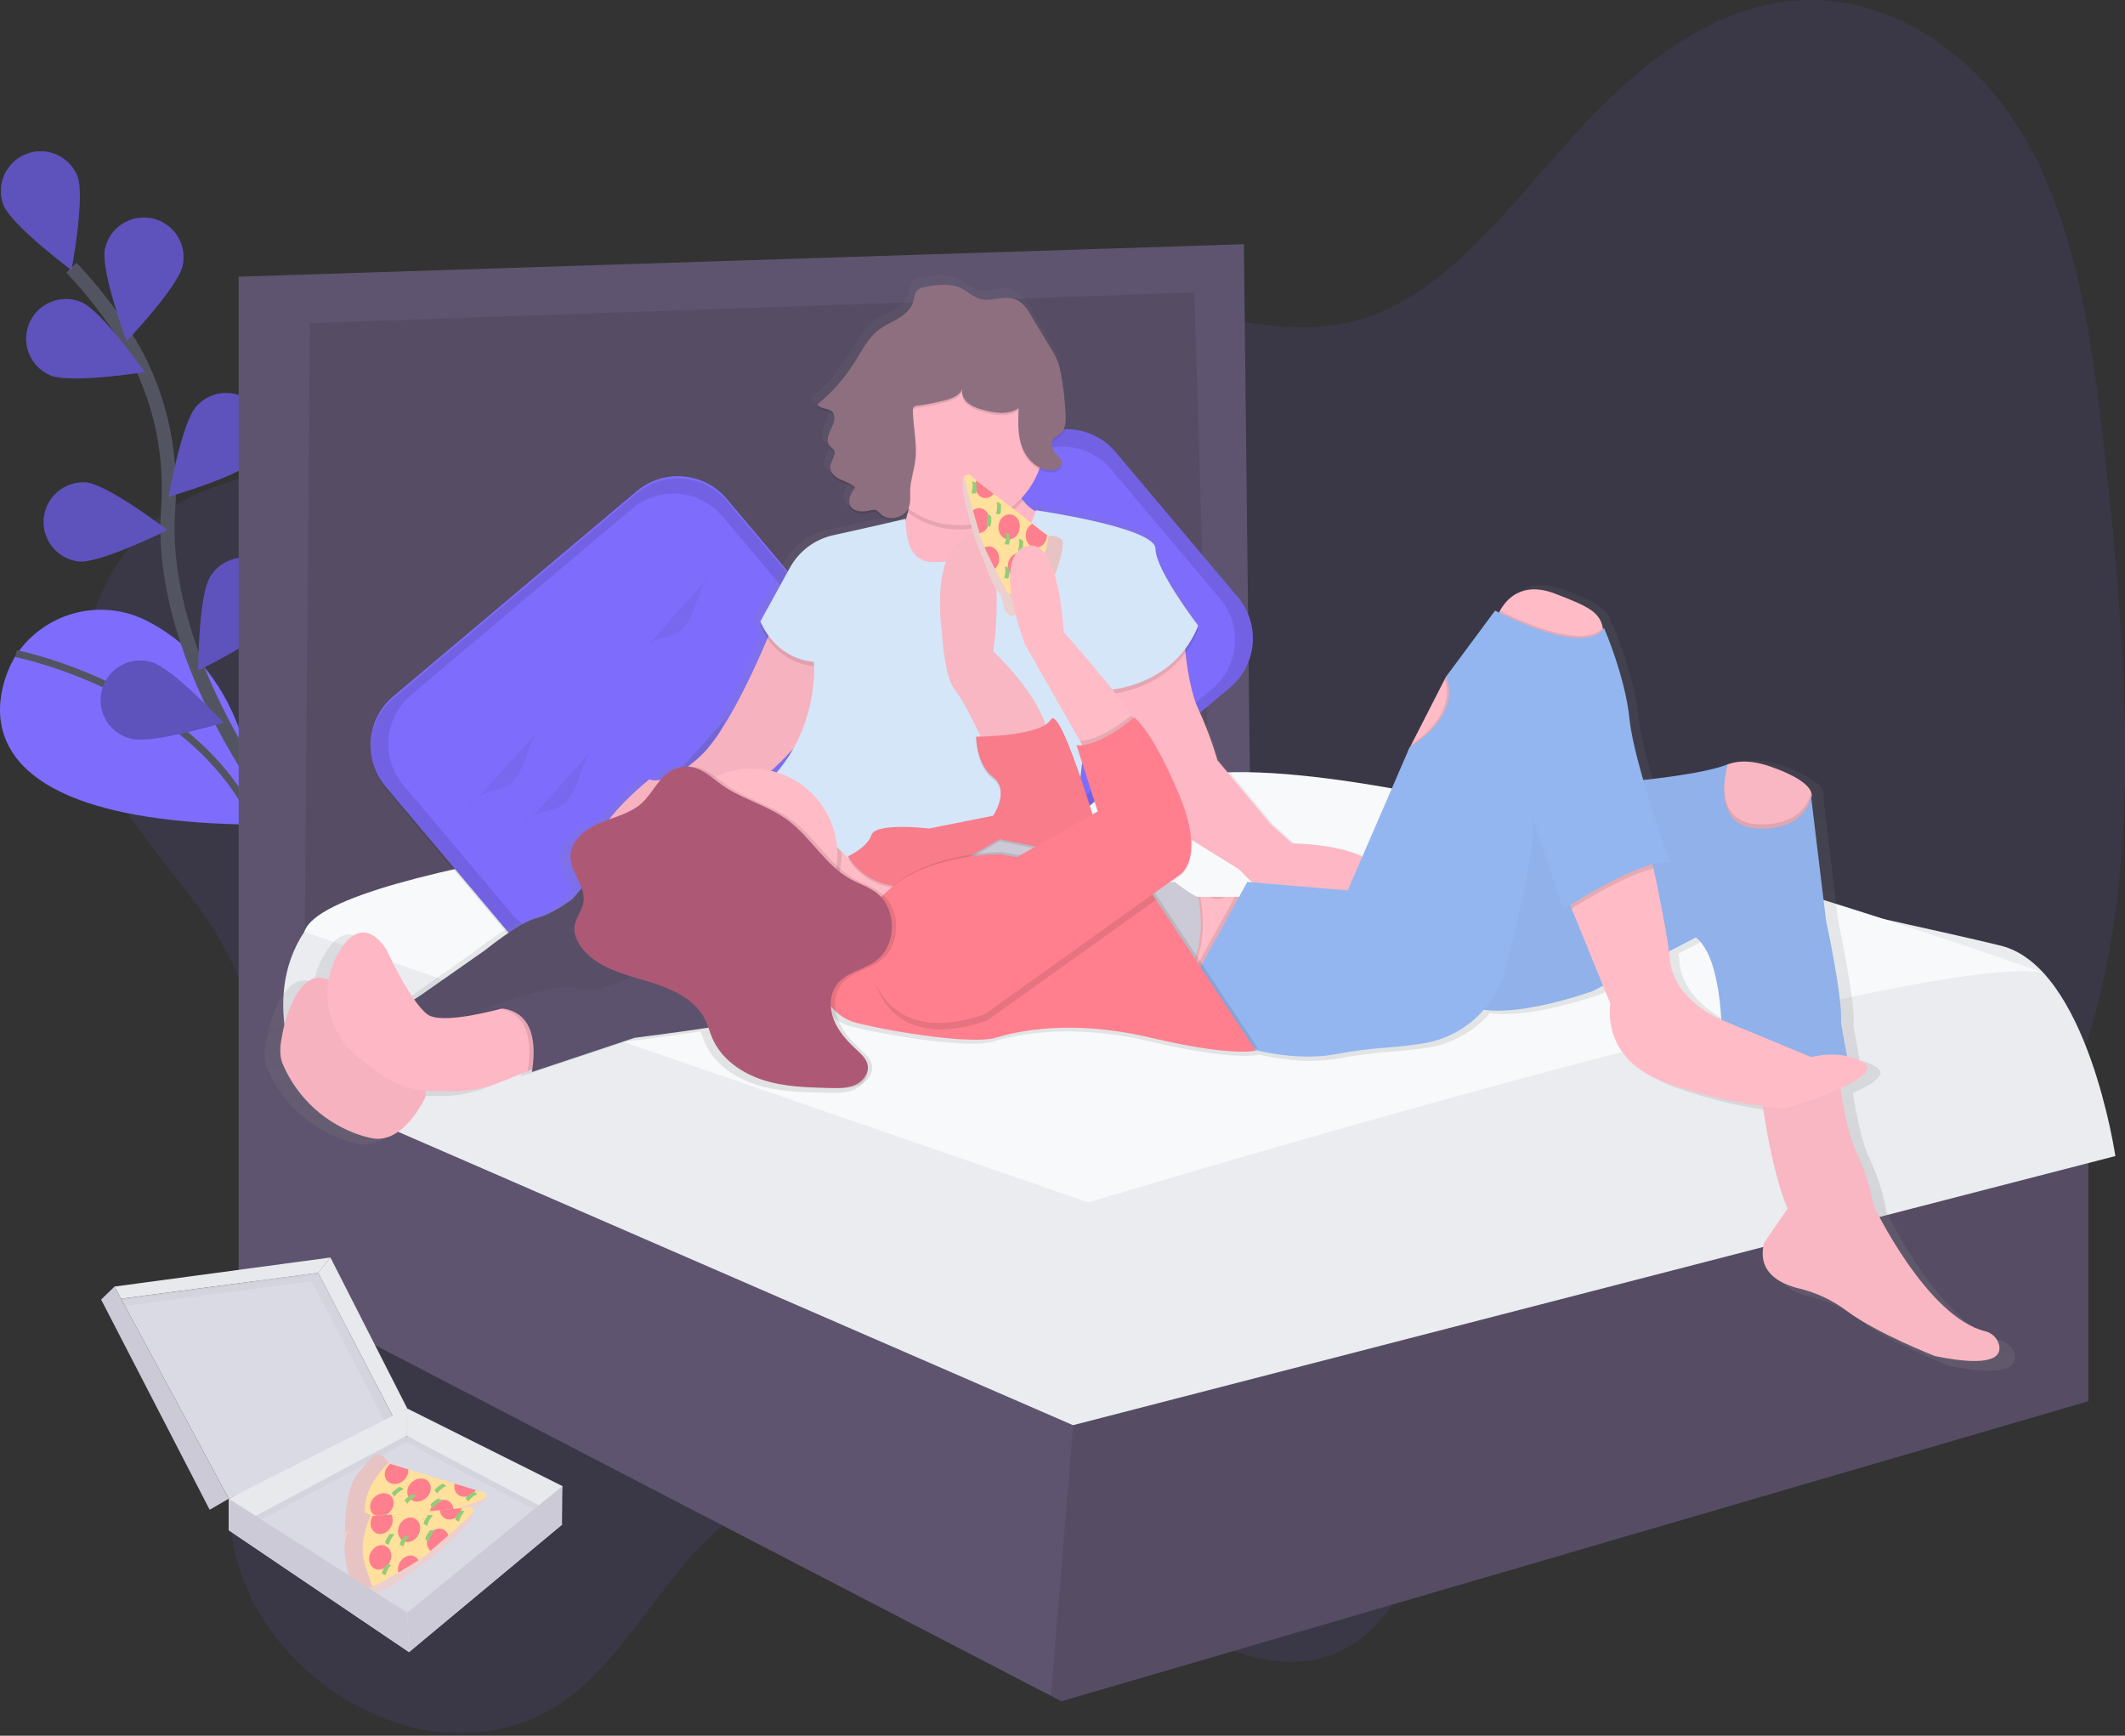 <svg width="300" height="245" viewBox="0 0 300 245" fill="none" xmlns="http://www.w3.org/2000/svg">
<rect x="0" y="0" width="300" height="245" fill="#333333" stroke="none"/>
<g clip-path="url(#clip0_10161_5303)">
<path opacity="0.1" d="M30.919 132.454C41.977 151.357 39.894 176.734 35.025 196.668C33.394 203.339 31.519 210.382 32.915 217.921C34.612 227.143 40.807 234.502 47.084 238.759C58.519 246.531 71.581 246.618 81.09 238.988C89.308 232.392 94.719 220.689 103.097 214.464C117.14 204.021 136.367 210.985 153.084 221.406C164.911 228.78 177.922 238.078 188.851 233.233C196.541 229.824 201.337 219.818 203.58 208.862C204.663 203.571 205.317 197.783 207.801 193.789C209.275 191.413 211.304 189.848 213.402 188.579C232.576 176.97 258.508 187.636 277.013 174.41C289.503 165.484 296.608 146.624 298.951 126.335C301.293 106.046 299.385 84.237 296.988 62.751C295.285 47.482 292.979 31.121 285.309 18.559C277.197 5.267 264.402 -0.877 253.278 0.093C242.154 1.064 232.482 8.212 224.162 16.997C213.752 27.98 204.364 42.094 190.898 45.405C181.727 47.66 171.709 44.579 161.956 42.743C145.677 39.671 129.617 40.081 113.673 40.729C98.409 41.35 83.052 42.212 68.826 47.491C58.76 51.226 51.039 59.302 41.639 64.454C35.516 67.813 28.61 68.099 22.903 72.633C15.872 78.22 9.789 88.687 12.598 102.16C15.273 114.963 25.04 122.421 30.919 132.454Z" fill="#7E6DFC"/>
<path d="M2.147 92.651C2.147 92.651 -12.794 115.991 36.192 116.398C36.192 116.398 36.912 96.084 20.898 87.716C17.784 86.081 14.179 85.645 10.765 86.491C7.352 87.337 4.367 89.405 2.376 92.304L2.147 92.651Z" fill="#7E6DFC"/>
<path d="M2.258 92.259C2.258 92.259 27.349 97.203 36.191 116.398" stroke="#535461" stroke-miterlimit="10"/>
<path d="M38.38 113.257C38.38 113.257 22.27 92.437 23.741 71.913C24.344 63.3 22.321 54.696 17.648 47.43C15.425 43.99 12.891 40.761 10.078 37.783" stroke="#535461" stroke-width="2" stroke-miterlimit="10"/>
<path d="M39.158 87.384C37.509 90.004 27.985 94.62 27.985 94.62C27.985 94.62 28.024 84.041 29.674 81.421C30.058 80.782 30.566 80.226 31.167 79.786C31.769 79.345 32.453 79.03 33.178 78.857C33.903 78.684 34.656 78.657 35.391 78.779C36.127 78.901 36.831 79.168 37.462 79.565C38.093 79.963 38.639 80.482 39.066 81.092C39.495 81.703 39.796 82.393 39.954 83.121C40.112 83.85 40.123 84.603 39.986 85.336C39.849 86.069 39.568 86.767 39.158 87.39V87.384Z" fill="#7E6DFC"/>
<path d="M18.438 104.264C21.426 105.075 31.552 102.012 31.552 102.012C31.552 102.012 24.356 94.255 21.369 93.447C20.653 93.239 19.904 93.175 19.164 93.26C18.424 93.345 17.708 93.576 17.058 93.941C16.409 94.305 15.838 94.795 15.38 95.383C14.922 95.971 14.586 96.644 14.391 97.363C14.197 98.082 14.147 98.832 14.246 99.571C14.344 100.309 14.589 101.02 14.966 101.663C15.343 102.305 15.844 102.867 16.44 103.313C17.037 103.76 17.716 104.083 18.438 104.264Z" fill="#7E6DFC"/>
<path opacity="0.25" d="M39.158 87.384C37.509 90.004 27.985 94.62 27.985 94.62C27.985 94.62 28.024 84.041 29.674 81.421C30.058 80.782 30.566 80.226 31.167 79.786C31.769 79.345 32.453 79.03 33.178 78.857C33.903 78.684 34.656 78.657 35.391 78.779C36.127 78.901 36.831 79.168 37.462 79.565C38.093 79.963 38.639 80.482 39.066 81.092C39.495 81.703 39.796 82.393 39.954 83.121C40.112 83.85 40.123 84.603 39.986 85.336C39.849 86.069 39.568 86.767 39.158 87.39V87.384Z" fill="black"/>
<path opacity="0.25" d="M18.438 104.264C21.426 105.075 31.552 102.012 31.552 102.012C31.552 102.012 24.356 94.255 21.369 93.447C20.653 93.239 19.904 93.175 19.164 93.26C18.424 93.345 17.708 93.576 17.058 93.941C16.409 94.305 15.838 94.795 15.38 95.383C14.922 95.971 14.586 96.644 14.391 97.363C14.197 98.082 14.147 98.832 14.246 99.571C14.344 100.309 14.589 101.02 14.966 101.663C15.343 102.305 15.844 102.867 16.44 103.313C17.037 103.76 17.716 104.083 18.438 104.264Z" fill="black"/>
<path d="M11.085 79.251C14.166 79.552 23.629 74.816 23.629 74.816C23.629 74.816 15.242 68.389 12.146 68.096C10.689 67.996 9.25 68.469 8.136 69.415C7.022 70.36 6.322 71.702 6.183 73.157C6.045 74.611 6.48 76.061 7.395 77.2C8.311 78.338 9.635 79.074 11.085 79.251Z" fill="#7E6DFC"/>
<path opacity="0.25" d="M11.085 79.251C14.166 79.552 23.629 74.816 23.629 74.816C23.629 74.816 15.242 68.389 12.146 68.096C10.689 67.996 9.25 68.469 8.136 69.415C7.022 70.36 6.322 71.702 6.183 73.157C6.045 74.611 6.48 76.061 7.395 77.2C8.311 78.338 9.635 79.074 11.085 79.251Z" fill="black"/>
<path d="M36.044 64.876C33.976 67.18 23.813 70.113 23.813 70.113C23.813 70.113 25.64 59.691 27.705 57.388C28.194 56.829 28.788 56.373 29.454 56.045C30.121 55.718 30.846 55.527 31.587 55.482C32.328 55.437 33.07 55.54 33.771 55.784C34.472 56.029 35.117 56.41 35.669 56.906C36.222 57.402 36.67 58.003 36.988 58.674C37.306 59.344 37.488 60.072 37.523 60.813C37.558 61.555 37.445 62.296 37.191 62.993C36.937 63.691 36.547 64.331 36.044 64.876Z" fill="#7E6DFC"/>
<path opacity="0.25" d="M36.044 64.876C33.976 67.18 23.813 70.113 23.813 70.113C23.813 70.113 25.64 59.691 27.705 57.388C28.194 56.829 28.788 56.373 29.454 56.045C30.121 55.718 30.846 55.527 31.587 55.482C32.328 55.437 33.07 55.54 33.771 55.784C34.472 56.029 35.117 56.41 35.669 56.906C36.222 57.402 36.67 58.003 36.988 58.674C37.306 59.344 37.488 60.072 37.523 60.813C37.558 61.555 37.445 62.296 37.191 62.993C36.937 63.691 36.547 64.331 36.044 64.876Z" fill="black"/>
<path d="M25.794 37.442C25.173 40.475 17.878 48.138 17.878 48.138C17.878 48.138 14.194 38.22 14.815 35.175C14.963 34.454 15.253 33.77 15.666 33.161C16.08 32.551 16.609 32.03 17.224 31.625C17.839 31.221 18.528 30.941 19.251 30.803C19.974 30.665 20.717 30.67 21.438 30.819C22.159 30.968 22.843 31.257 23.453 31.671C24.062 32.084 24.583 32.613 24.988 33.228C25.392 33.843 25.672 34.532 25.81 35.255C25.948 35.978 25.943 36.721 25.794 37.442Z" fill="#7E6DFC"/>
<path d="M7.127 52.983C9.979 54.189 20.425 52.507 20.425 52.507C20.425 52.507 14.338 43.849 11.477 42.646C10.798 42.36 10.07 42.211 9.334 42.207C8.597 42.203 7.867 42.344 7.185 42.622C6.503 42.9 5.883 43.309 5.359 43.827C4.836 44.345 4.419 44.961 4.133 45.64C3.556 47.011 3.548 48.554 4.109 49.932C4.671 51.309 5.756 52.407 7.127 52.983Z" fill="#7E6DFC"/>
<path opacity="0.25" d="M25.794 37.442C25.173 40.475 17.878 48.138 17.878 48.138C17.878 48.138 14.194 38.22 14.815 35.175C14.963 34.454 15.253 33.77 15.666 33.161C16.08 32.551 16.609 32.03 17.224 31.625C17.839 31.221 18.528 30.941 19.251 30.803C19.974 30.665 20.717 30.67 21.438 30.819C22.159 30.968 22.843 31.257 23.453 31.671C24.062 32.084 24.583 32.613 24.988 33.228C25.392 33.843 25.672 34.532 25.81 35.255C25.948 35.978 25.943 36.721 25.794 37.442Z" fill="black"/>
<path opacity="0.25" d="M7.127 52.983C9.979 54.189 20.425 52.507 20.425 52.507C20.425 52.507 14.338 43.849 11.477 42.646C10.798 42.36 10.07 42.211 9.334 42.207C8.597 42.203 7.867 42.344 7.185 42.622C6.503 42.9 5.883 43.309 5.359 43.827C4.836 44.345 4.419 44.961 4.133 45.64C3.556 47.011 3.548 48.554 4.109 49.932C4.671 51.309 5.756 52.407 7.127 52.983Z" fill="black"/>
<path d="M37.081 42.221V145.273L174.19 118.638L171.57 39.602L37.081 42.221Z" fill="#5F546F"/>
<path opacity="0.1" d="M37.081 42.221V145.273L174.19 118.638L171.57 39.602L37.081 42.221Z" fill="black"/>
<path d="M294.818 163.723V197.784L149.849 240.137L148.369 239.372L33.695 179.879V39.056L175.61 34.471L176.484 112.633L170.807 114.382L168.625 41.275L43.74 45.607L42.866 151.496L151.595 199.092L151.676 199.074L294.818 163.723Z" fill="#5F546F"/>
<path d="M79.368 215.185L57.735 233.206L32.27 215.995L57.304 202.616L78.398 212.595L79.368 215.185Z" fill="#DADAE5"/>
<path opacity="0.1" d="M294.818 163.723V197.783L149.849 240.137L148.369 239.371L151.676 199.073L294.818 163.723Z" fill="black"/>
<path d="M120.046 114.27C120.046 114.27 49.857 121.273 43.032 131.418C36.207 141.562 42.978 154.007 42.978 154.007L151.486 201.166L298.64 163.181C298.64 163.181 294.721 136.546 282.484 133.489C270.248 130.432 172.882 109.468 172.882 109.468C172.882 109.468 133.582 107.065 120.046 114.27Z" fill="#EBECF0"/>
<path d="M42.977 131.517L153.669 169.725C153.669 169.725 271.737 133.919 288.463 137.302C288.463 137.302 205.859 107.743 172.881 109.027C146.59 110.052 119.063 114.369 119.063 114.369C119.063 114.369 46.031 121.695 42.977 131.517Z" fill="#F8F9FA"/>
<path d="M89.872 69.344L55.523 98.289C51.703 101.508 51.216 107.214 54.434 111.033L71.699 131.521C74.917 135.34 80.623 135.828 84.443 132.609L118.792 103.663C122.612 100.445 123.099 94.739 119.88 90.919L102.616 70.432C99.397 66.612 93.692 66.125 89.872 69.344Z" fill="#7E6DFC"/>
<path opacity="0.1" d="M89.87 69.644L55.52 98.589C51.701 101.808 51.214 107.513 54.432 111.333L71.697 131.821C74.915 135.64 80.621 136.127 84.441 132.909L118.79 103.963C122.61 100.744 123.097 95.039 119.878 91.219L102.614 70.732C99.395 66.912 93.69 66.425 89.87 69.644Z" fill="black"/>
<path d="M89.241 71.8L58.05 98.084C54.23 101.303 53.743 107.009 56.962 110.828L72.328 129.063C75.547 132.883 81.252 133.37 85.072 130.151L116.263 103.867C120.083 100.649 120.57 94.943 117.351 91.123L101.985 72.888C98.766 69.069 93.061 68.581 89.241 71.8Z" fill="#7E6DFC"/>
<path opacity="0.05" d="M65.495 114.827C66.357 113.657 67.303 112.415 68.645 111.897C69.432 111.595 70.309 111.541 71.087 111.212C72.721 110.519 73.601 108.758 74.198 107.085C74.795 105.412 75.302 103.603 76.61 102.403" fill="black"/>
<path opacity="0.05" d="M73.022 117.667C73.885 116.497 74.831 115.255 76.173 114.736C76.96 114.435 77.837 114.381 78.615 114.052C80.249 113.359 81.129 111.598 81.726 109.925C82.323 108.252 82.829 106.443 84.138 105.243" fill="black"/>
<path opacity="0.1" d="M92.356 112.72C93.218 111.551 94.164 110.309 95.506 109.79C96.293 109.489 97.17 109.434 97.948 109.106C99.582 108.412 100.462 106.652 101.059 104.979C101.656 103.306 102.162 101.497 103.471 100.297" fill="black"/>
<path opacity="0.05" d="M89.471 93.269C90.333 92.1 91.279 90.858 92.621 90.339C93.408 90.038 94.285 89.983 95.063 89.655C96.697 88.961 97.577 87.201 98.174 85.528C98.771 83.854 99.278 82.046 100.586 80.846" fill="black"/>
<path d="M144.742 62.711L110.393 91.656C106.573 94.875 106.086 100.581 109.305 104.4L126.569 124.888C129.788 128.708 135.493 129.195 139.313 125.976L173.662 97.031C177.482 93.812 177.969 88.106 174.75 84.287L157.486 63.799C154.267 59.979 148.562 59.492 144.742 62.711Z" fill="#7E6DFC"/>
<path opacity="0.1" d="M144.742 62.711L110.393 91.656C106.573 94.875 106.086 100.581 109.305 104.4L126.569 124.888C129.788 128.708 135.493 129.195 139.313 125.976L173.662 97.031C177.482 93.812 177.969 88.106 174.75 84.287L157.486 63.799C154.267 59.979 148.562 59.492 144.742 62.711Z" fill="black"/>
<path d="M144.111 65.166L112.92 91.45C109.1 94.669 108.613 100.375 111.832 104.194L127.198 122.43C130.417 126.249 136.123 126.736 139.942 123.518L171.133 97.234C174.953 94.015 175.44 88.309 172.222 84.49L156.855 66.254C153.636 62.435 147.931 61.948 144.111 65.166Z" fill="#7E6DFC"/>
<path opacity="0.05" d="M120.362 108.195C121.225 107.025 122.171 105.783 123.513 105.265C124.3 104.963 125.177 104.909 125.955 104.58C127.589 103.887 128.469 102.126 129.066 100.453C129.663 98.78 130.169 96.971 131.478 95.772" fill="black"/>
<path opacity="0.05" d="M127.89 111.035C128.752 109.865 129.699 108.623 131.041 108.105C131.827 107.803 132.705 107.749 133.482 107.42C135.116 106.727 135.997 104.966 136.594 103.293C137.191 101.62 137.697 99.811 139.005 98.611" fill="black"/>
<path opacity="0.1" d="M147.224 106.088C148.086 104.918 149.032 103.676 150.374 103.157C151.161 102.856 152.038 102.802 152.816 102.473C154.45 101.78 155.33 100.019 155.927 98.346C156.524 96.673 157.03 94.864 158.339 93.664" fill="black"/>
<path opacity="0.05" d="M144.338 86.636C145.201 85.467 146.147 84.225 147.489 83.706C148.276 83.405 149.153 83.35 149.931 83.022C151.565 82.329 152.445 80.568 153.042 78.895C153.639 77.222 154.145 75.413 155.454 74.213" fill="black"/>
<path d="M284.417 191.19C284.299 190.705 284.048 190.262 283.692 189.911C283.336 189.56 282.89 189.315 282.403 189.204C273.923 187.093 266.29 170.98 266.29 170.98C266.29 170.98 265.988 167.911 263.836 163.307C262.832 161.158 262.099 157.54 261.599 154.29C264.339 153.054 266.422 151.677 265.063 150.724C264.305 150.209 263.452 149.851 262.554 149.672L261.686 144.894C261.988 141.517 259.537 130.161 259.537 130.161L257.411 112.549C257.411 112.549 257.655 112.136 257.276 111.454V111.43L257.218 111.334L257.191 111.295L257.128 111.201L257.092 111.153L256.977 111.011L256.902 110.924L256.838 110.857L256.748 110.764L256.679 110.698L256.57 110.598L256.498 110.535L256.356 110.417L256.293 110.366C256.145 110.248 255.991 110.128 255.792 110.007L255.741 109.974L255.5 109.82L255.421 109.772L255.171 109.624L255.087 109.576L254.785 109.413L254.722 109.38C254.463 109.246 254.18 109.109 253.875 108.97L253.8 108.937L253.408 108.765L253.272 108.708L252.898 108.554L252.741 108.491L252.328 108.334L252.181 108.277L251.578 108.063C251.376 107.993 251.18 107.93 250.975 107.87L250.761 107.81L250.402 107.71L250.17 107.653L249.847 107.58L249.627 107.535L249.296 107.478L249.118 107.448C248.955 107.424 248.795 107.404 248.638 107.387H248.542L248.168 107.36H248.02H247.571H247.27H247.152L246.799 107.397H246.772C246.64 107.415 246.511 107.436 246.386 107.46H246.353L246.052 107.532L245.961 107.556L245.723 107.629L245.621 107.662L245.416 107.737L245.31 107.779H245.277L245.205 107.813C242.615 108.717 238.117 109.428 233.3 109.965C232.356 106.703 231.554 103.465 231.334 101.28C230.731 95.142 227.65 88.081 227.65 88.081C227.618 88.162 227.577 88.239 227.526 88.31C227.526 88.229 227.499 88.148 227.484 88.069C227.05 85.856 225.54 85.055 220.59 83.17C215.766 81.331 213.52 84.138 212.697 85.663C212.649 85.751 212.61 85.832 212.57 85.911L211.998 85.627L204.937 95.142L204.747 95.491L199.924 104.933L199.761 105.253L199.695 105.298L192.884 121.035C189.053 119.112 182.815 119.112 182.815 119.112L179.746 116.35L172.068 107.14C171.328 104.619 170.401 102.156 169.294 99.772C168.302 97.623 167.757 94.316 167.461 91.723C168.218 90.705 168.835 89.589 169.294 88.407L169.125 88.187C169.183 88.057 169.24 87.927 169.294 87.795C169.294 87.795 163.156 79.815 163.156 76.746C163.156 73.677 145.972 71.22 145.972 71.22C145.972 71.22 145.957 71.28 145.927 71.38C145.232 70.976 144.619 70.447 144.118 69.818C144.034 69.713 143.949 69.598 143.868 69.481C144.987 68.288 145.856 66.884 146.425 65.35C146.957 65.638 147.553 65.79 148.158 65.79C148.921 65.79 149.843 65.263 149.696 64.515C149.715 64.416 149.715 64.313 149.696 64.214C149.611 63.783 149.204 63.508 148.888 63.204C148.531 62.855 148.306 62.394 148.248 61.898C148.27 61.621 148.388 61.359 148.583 61.16C148.858 60.947 149.146 60.752 149.445 60.575C150.151 60.023 150.259 59.035 150.238 58.121C150.238 57.928 150.238 57.738 150.238 57.551C150.147 55.536 149.918 53.529 149.551 51.546C149.466 51.034 149.341 50.53 149.177 50.039C148.908 49.357 148.572 48.703 148.173 48.088L145.183 43.123C144.838 42.463 144.374 41.873 143.814 41.383C141.725 39.776 139.292 41.733 137.296 40.603C136.253 40.018 135.505 39.276 134.281 38.996C132.861 38.673 131.369 38.863 129.967 39.171C129.578 39.221 129.211 39.383 128.912 39.638C128.517 40.045 128.511 40.675 128.36 41.221C128.059 42.276 127.185 43.063 126.25 43.632C125.316 44.202 124.288 44.618 123.416 45.281C121.825 46.487 120.917 48.362 119.853 50.054C118.432 52.308 116.654 54.316 114.589 55.999C114.622 56.071 114.666 56.137 114.719 56.195L114.589 56.306C114.891 56.997 115.976 56.795 116.579 57.256C116.706 57.356 116.81 57.482 116.884 57.627C116.958 57.771 117 57.929 117.007 58.091C116.953 58.573 116.808 59.04 116.582 59.469C116.299 60.032 116.015 60.717 116.069 61.308C116.043 61.49 116.056 61.676 116.108 61.853C116.16 62.03 116.25 62.194 116.371 62.333C116.566 62.488 116.748 62.658 116.917 62.842C116.979 62.933 117.021 63.035 117.04 63.144C116.953 63.704 116.464 64.319 116.413 64.934C116.404 65.02 116.404 65.107 116.413 65.194C116.413 65.209 116.413 65.224 116.413 65.242C116.344 66.065 117.088 66.728 117.836 67.081C118.529 67.409 119.307 67.623 119.868 68.133C119.464 68.721 119.09 69.411 119.157 70.059C119.127 70.327 119.174 70.598 119.292 70.84C119.769 71.796 121.125 71.802 122.162 71.549C122.431 71.452 122.722 71.436 123 71.503C123.242 71.628 123.455 71.803 123.624 72.016C124.752 73.122 126.922 72.709 127.622 71.313L127.568 71.54C127.474 71.919 127.369 72.308 127.266 72.706C127.266 72.622 127.266 72.54 127.266 72.453C127.266 72.453 121.454 73.813 116.877 74.805C115.566 75.09 114.332 75.653 113.257 76.456C112.182 77.259 111.292 78.283 110.646 79.459L106.395 87.186C106.395 87.186 106.44 87.316 106.54 87.536L106.395 87.801C106.656 88.458 106.995 89.082 107.405 89.658C105.467 94.228 101.376 103.158 97.8 106.522C97.22 107.071 96.609 107.586 95.97 108.066C95.254 108.048 94.544 108.194 93.893 108.494C93.158 108.844 92.514 109.36 92.012 110.001C90.963 110.173 90.435 109.914 90.435 109.914C90.435 109.914 86.917 112.681 84.65 115.672C84.183 115.841 83.719 116.013 83.263 116.202C81.174 117.083 79.061 118.786 79.082 121.053C79.082 122.645 80.173 124.068 80.704 125.575L79.386 127.113C79.386 127.113 76.625 129.262 74.168 129.874C71.711 130.486 66.794 134.454 66.794 134.454L57.587 140.899L56.616 141.523C54.611 138.674 52.676 134.454 52.676 134.454C52.676 134.454 49.3 128.316 45.616 135.056L45.504 135.258C44.925 136.344 44.523 137.516 44.313 138.728C39.993 136.618 37.898 144.866 37.633 146.72C37.572 147.139 37.009 149.165 37.753 150.857C38.792 153.267 40.337 155.426 42.283 157.188C44.228 158.949 46.53 160.272 49.031 161.067C49.527 161.221 50.03 161.348 50.539 161.45C55.142 162.37 58.211 155.62 58.211 155.62L58.308 154.649C59.008 154.722 59.714 154.742 60.418 154.709C60.867 154.688 61.322 154.685 61.826 154.709C64.292 154.757 66.743 154.303 69.028 153.374L72.947 151.803L73.601 151.541C73.583 151.671 73.565 151.8 73.544 151.933L88.28 147.043C88.28 147.043 93.314 146.413 98.91 145.59C99.085 146.084 99.247 146.585 99.452 147.07C100.734 150.085 103.673 152.126 106.781 153.115C109.889 154.103 113.215 154.185 116.479 154.257C116.817 154.257 117.155 154.257 117.495 154.257C118.566 154.272 119.657 154.239 120.628 153.805C121.722 153.317 122.62 152.171 122.415 150.989C122.256 150.067 121.511 149.382 120.818 148.749C119.488 147.519 118.219 146.151 117.55 144.468C117.393 144.073 117.277 143.663 117.203 143.244C118.043 144.042 119.074 144.61 120.197 144.894C126.335 146.428 137.079 147.962 140.145 147.043C143.211 146.124 150.886 144.282 162.55 147.043C174.214 149.804 177.588 148.885 177.588 148.885L177.536 148.81C180.593 149.524 184.998 150.166 189.164 149.376C191.601 148.918 194.064 148.604 196.538 148.436C198.103 148.327 199.93 148.134 201.787 147.833C205.111 147.264 208.135 145.559 210.342 143.009C216.462 143.838 226.076 140.296 226.076 140.296L227.484 139.563L228.533 142.138C228.533 142.138 226.999 150.118 236.513 153.494C241.026 155.094 245.693 156.221 250.438 156.859C251.985 167.326 254.008 171.601 254.008 171.601L250.631 176.512C249.591 180.666 252.741 182.381 255.708 183.084C258.195 183.693 260.532 184.8 262.578 186.34C266.859 189.52 275.183 192.776 275.183 192.776C283.633 194.495 284.758 192.746 284.417 191.19ZM175.137 122.793L177.036 124.692L176.364 124.635L175.182 126.784H169.294C168.691 126.784 165.918 124.635 165.918 124.635L165.134 124.713L166.533 123.715C166.533 123.715 168.556 122.621 168.278 118.554L175.137 122.793ZM154.121 114.933C153.609 113.29 153.033 111.506 152.445 109.781C152.517 109.097 152.602 108.415 152.701 107.746L154.881 114.505L154.121 114.933ZM111.11 105.506C110.431 106.709 109.639 107.844 108.747 108.898C108.472 108.813 108.195 108.744 107.915 108.678C107.915 108.678 109.353 107.418 111.11 105.506ZM237.125 135.988C237.08 135.563 237.023 135.102 236.956 134.616L240.806 132.612C243.266 134.457 244.186 139.687 244.49 144.45C243.155 143.844 237.671 141.092 237.125 135.988Z" fill="url(#paint0_linear_10161_5303)"/>
<path d="M44.922 179.659L55.82 200.593L32.296 211.546L17.087 183.313L44.922 179.659Z" fill="#DADAE5"/>
<path opacity="0.03" d="M46.65 177.717L44.922 179.875L17.087 183.529L16.168 181.817L46.65 177.717Z" fill="black"/>
<path opacity="0.03" d="M57.494 199.028L46.65 177.717L44.922 179.875L55.546 200.282L57.494 199.028Z" fill="black"/>
<path d="M46.65 177.5L44.922 179.659L17.087 183.312L16.168 181.6L46.65 177.5Z" fill="#EFF0F4"/>
<path d="M57.494 198.811L46.65 177.5L44.922 179.659L55.546 200.068L57.494 198.811Z" fill="#EFF0F4"/>
<path opacity="0.03" d="M46.65 177.5L44.018 180.864L16.183 184.518L16.168 181.6L46.65 177.5Z" fill="black"/>
<path opacity="0.03" d="M57.493 198.811L46.649 177.5L44.018 180.864L54.641 201.274L57.493 198.811Z" fill="black"/>
<path opacity="0.03" d="M57.493 199.134V203.514L32.296 216.948V211.868L57.493 199.134Z" fill="black"/>
<path opacity="0.03" d="M79.395 210.086L57.494 199.134L57.304 203.541L78.913 214.895L79.395 210.086Z" fill="black"/>
<path d="M57.493 198.812V202.589L32.296 216.023V211.546L57.493 198.812Z" fill="#EFF0F4"/>
<path d="M79.395 209.764L57.494 198.812L57.304 202.616L78.913 213.966L79.395 209.764Z" fill="#EFF0F4"/>
<path opacity="0.03" d="M57.493 198.812V202.589L32.296 216.023V211.546L57.493 198.812Z" fill="black"/>
<path opacity="0.03" d="M79.395 209.764L57.494 198.812L57.304 202.616L78.913 213.966L79.395 209.764Z" fill="black"/>
<path d="M79.395 209.764L79.341 215.211L57.762 233.179L57.494 227.62L79.395 209.764Z" fill="#CCCAD6"/>
<path d="M68.419 210.626C68.419 210.626 68.956 211.349 68.383 211.811C68.108 212.031 66.025 212.796 63.927 213.538C62.896 213.903 61.862 214.258 61.036 214.542L59.321 215.124L58.772 215.22L55.456 215.802L52.35 216.351L50.991 216.287L50.934 210.978L54.199 206.028L55.13 206.592L55.293 206.689L57.626 207.403L64.21 209.423L67.174 210.327L67.52 210.433L68.419 210.626Z" fill="#FFE09C"/>
<path d="M48.706 216.281C48.706 216.281 48.561 210.505 50.385 208.187C50.385 208.187 51.865 206.134 52.869 205.474C52.869 205.474 53.686 204.678 54.901 206.502C54.901 206.502 51.757 209.173 51.528 212.6L51.298 216.028L48.706 216.281Z" fill="#E7C4C3"/>
<path d="M54.913 213.531C55.648 212.88 55.798 211.847 55.246 211.224C54.695 210.6 53.651 210.622 52.915 211.273C52.179 211.924 52.03 212.957 52.582 213.58C53.133 214.204 54.177 214.182 54.913 213.531Z" fill="#FF7F8E"/>
<path d="M53.264 214.648L53.641 215.076C53.9 214.707 54.235 214.398 54.624 214.171L54.708 214.138C55.248 213.951 54.331 213.71 54.331 213.71C54.331 213.71 53.334 214.316 53.264 214.648Z" fill="#94CC79"/>
<path d="M58.449 214.138C58.576 214.285 58.67 214.458 58.726 214.645C58.782 214.831 58.797 215.027 58.772 215.22L55.456 215.802C55.423 215.5 55.465 215.194 55.579 214.913C55.692 214.631 55.874 214.381 56.107 214.186C56.845 213.538 57.898 213.514 58.449 214.138Z" fill="#FF7F8E"/>
<path d="M60.155 211.45C60.891 210.799 61.04 209.766 60.489 209.143C59.937 208.519 58.893 208.541 58.158 209.192C57.422 209.843 57.272 210.876 57.824 211.499C58.375 212.123 59.419 212.101 60.155 211.45Z" fill="#FF7F8E"/>
<path d="M63.665 212.16C63.824 212.349 63.931 212.576 63.977 212.819C64.023 213.062 64.006 213.312 63.927 213.547C62.896 213.911 61.862 214.267 61.036 214.551L61.003 214.514C60.451 213.89 60.602 212.859 61.337 212.208C62.073 211.557 63.113 211.53 63.665 212.16Z" fill="#FF7F8E"/>
<path d="M60.765 212.462L61.142 212.89C61.4 212.521 61.735 212.213 62.124 211.986L62.209 211.952C62.748 211.766 61.832 211.524 61.832 211.524C61.832 211.524 60.828 212.142 60.765 212.462Z" fill="#94CC79"/>
<path d="M57.129 211.829L57.506 212.257C57.764 211.888 58.1 211.58 58.489 211.353L58.573 211.32C59.113 211.133 58.196 210.892 58.196 210.892C58.196 210.892 57.198 211.495 57.129 211.829Z" fill="#94CC79"/>
<path d="M55.317 210.821L55.694 211.249C55.952 210.881 56.288 210.572 56.676 210.345L56.761 210.312C57.301 210.125 56.384 209.884 56.384 209.884C56.384 209.884 55.383 210.49 55.317 210.821Z" fill="#94CC79"/>
<path d="M67.18 210.33C67.076 210.493 66.95 210.64 66.806 210.768C66.07 211.419 65.027 211.44 64.476 210.816C64.316 210.625 64.208 210.396 64.163 210.152C64.118 209.907 64.136 209.655 64.216 209.42L67.18 210.33Z" fill="#FF7F8E"/>
<path d="M65.73 211.519L66.107 211.947C66.365 211.578 66.701 211.269 67.09 211.042L67.174 211.009C67.714 210.822 66.797 210.581 66.797 210.581C66.797 210.581 65.799 211.187 65.73 211.519Z" fill="#94CC79"/>
<path d="M49.884 217.587C49.884 217.587 47.937 217.68 48.715 216.267C49.713 215.851 50.801 215.699 51.874 215.826C51.874 215.826 60.08 214.922 61.048 214.159C61.048 214.159 68.247 211.814 68.485 211.386C68.485 211.386 69.088 211.422 67.418 212.513C65.748 213.605 60.074 215.35 60.074 215.35L54.005 216.803L51.751 216.876L49.884 217.587Z" fill="#E7C4C3"/>
<path opacity="0.2" d="M49.884 217.587C49.884 217.587 47.937 217.68 48.715 216.267C49.713 215.851 50.801 215.699 51.874 215.826C51.874 215.826 60.08 214.922 61.048 214.159C61.048 214.159 68.247 211.814 68.485 211.386C68.485 211.386 69.088 211.422 67.418 212.513C65.748 213.605 60.074 215.35 60.074 215.35L54.005 216.803L51.751 216.876L49.884 217.587Z" fill="white"/>
<path d="M66.45 212.691C66.45 212.691 67.219 213.159 66.863 213.801C66.692 214.102 65.055 215.61 63.384 217.078C62.567 217.801 61.741 218.522 61.084 219.098C60.276 219.8 59.715 220.282 59.715 220.282L59.242 220.584L56.402 222.366L53.731 224.042L52.447 224.494L50.394 219.598L51.555 213.783L52.631 213.955L52.818 213.985L55.248 213.771L62.106 213.168L65.193 212.893L65.555 212.86L66.45 212.691Z" fill="#FFE09C"/>
<path d="M58.534 219.697C58.707 219.786 58.859 219.91 58.98 220.062C59.102 220.214 59.19 220.389 59.239 220.577L56.399 222.359C56.256 222.091 56.181 221.792 56.181 221.488C56.181 221.184 56.256 220.884 56.399 220.616C56.846 219.742 57.789 219.329 58.534 219.697Z" fill="#FF7F8E"/>
<path d="M50.325 225.347C50.325 225.347 48.015 220.05 48.817 217.207C48.817 217.207 49.42 214.747 50.092 213.752C50.092 213.752 50.551 212.706 52.362 213.939C52.362 213.939 50.457 217.596 51.533 220.873L52.625 224.126L50.325 225.347Z" fill="#E7C4C3"/>
<path d="M55.026 220.497C55.463 219.617 55.213 218.604 54.467 218.234C53.721 217.864 52.763 218.277 52.326 219.157C51.889 220.037 52.14 221.05 52.885 221.42C53.631 221.79 54.59 221.377 55.026 220.497Z" fill="#FF7F8E"/>
<path d="M53.924 222.109L54.434 222.362C54.535 221.924 54.729 221.513 55.003 221.156L55.067 221.093C55.498 220.716 54.557 220.84 54.557 220.84C54.557 220.84 53.864 221.786 53.924 222.109Z" fill="#94CC79"/>
<path d="M62.619 215.893C62.837 216.008 63.022 216.178 63.156 216.385C63.29 216.593 63.369 216.831 63.384 217.077C62.567 217.801 61.741 218.521 61.084 219.097L61.042 219.076C60.297 218.705 60.047 217.695 60.484 216.815C60.921 215.935 61.874 215.525 62.619 215.893Z" fill="#FF7F8E"/>
<path d="M55.245 213.768C55.377 214.032 55.445 214.324 55.442 214.62C55.438 214.916 55.365 215.206 55.227 215.468C54.789 216.348 53.834 216.761 53.086 216.39C52.338 216.02 52.091 215.01 52.528 214.129C52.559 214.069 52.592 214.01 52.628 213.951L52.815 213.982L55.245 213.768Z" fill="#FF7F8E"/>
<path d="M59.099 216.595C59.535 215.715 59.285 214.702 58.539 214.332C57.794 213.961 56.835 214.375 56.398 215.254C55.962 216.134 56.212 217.148 56.958 217.518C57.703 217.888 58.662 217.475 59.099 216.595Z" fill="#FF7F8E"/>
<path d="M56.441 218.054L56.951 218.307C57.052 217.869 57.246 217.458 57.52 217.102L57.584 217.038C58.015 216.661 57.074 216.785 57.074 216.785C57.074 216.785 56.381 217.72 56.441 218.054Z" fill="#94CC79"/>
<path d="M54.385 217.804L54.895 218.057C54.996 217.619 55.19 217.208 55.465 216.852L55.528 216.788C55.959 216.411 55.019 216.535 55.019 216.535C55.019 216.535 54.322 217.473 54.385 217.804Z" fill="#94CC79"/>
<path d="M60.05 217.286L60.56 217.539C60.66 217.101 60.855 216.689 61.129 216.333L61.193 216.27C61.624 215.893 60.683 216.016 60.683 216.016C60.683 216.016 59.99 216.951 60.05 217.286Z" fill="#94CC79"/>
<path d="M59.806 215.121L60.315 215.374C60.416 214.936 60.611 214.524 60.885 214.168L60.949 214.105C61.38 213.728 60.439 213.851 60.439 213.851C60.439 213.851 59.746 214.786 59.806 215.121Z" fill="#94CC79"/>
<path d="M65.19 212.884C65.155 213.073 65.093 213.257 65.006 213.429C64.569 214.31 63.614 214.723 62.866 214.352C62.645 214.234 62.458 214.061 62.324 213.85C62.19 213.639 62.112 213.396 62.1 213.146L65.19 212.884Z" fill="#FF7F8E"/>
<path d="M64.295 214.53L64.804 214.783C64.905 214.345 65.1 213.933 65.374 213.577L65.437 213.514C65.868 213.137 64.928 213.261 64.928 213.261C64.928 213.261 64.234 214.195 64.295 214.53Z" fill="#94CC79"/>
<path d="M51.904 226.131C51.904 226.131 50.135 226.947 50.325 225.347C51.093 224.586 52.044 224.036 53.086 223.749C53.086 223.749 60.343 219.809 60.958 218.75C60.958 218.75 66.743 213.867 66.803 213.381C66.803 213.381 67.385 213.185 66.237 214.828C65.088 216.471 60.508 220.222 60.508 220.222L55.435 223.839L53.376 224.744L51.904 226.131Z" fill="#E7C4C3"/>
<path opacity="0.2" d="M51.904 226.131C51.904 226.131 50.135 226.947 50.325 225.347C51.093 224.586 52.044 224.036 53.086 223.749C53.086 223.749 60.343 219.809 60.958 218.75C60.958 218.75 66.743 213.867 66.803 213.381C66.803 213.381 67.385 213.185 66.237 214.828C65.088 216.471 60.508 220.222 60.508 220.222L55.435 223.839L53.376 224.744L51.904 226.131Z" fill="white"/>
<path d="M57.493 227.619L32.296 211.545V215.967L57.762 233.178L57.493 227.619Z" fill="#CCCAD6"/>
<path d="M61.35 210.376L61.726 210.804C61.985 210.435 62.32 210.127 62.709 209.9L62.794 209.867C63.333 209.68 62.417 209.438 62.417 209.438C62.417 209.438 61.419 210.05 61.35 210.376Z" fill="#94CC79"/>
<path d="M57.632 207.403C57.656 207.698 57.608 207.995 57.494 208.268C57.38 208.541 57.202 208.783 56.975 208.973C56.239 209.625 55.196 209.646 54.645 209.022C54.093 208.398 54.243 207.367 54.979 206.715C55.029 206.671 55.082 206.629 55.136 206.589L55.299 206.685L57.632 207.403Z" fill="#FF7F8E"/>
<path d="M29.601 213.107L32.296 211.546L16.168 181.601L14.277 183.437L29.601 213.107Z" fill="#CCCAD6"/>
<path d="M258.997 146.793C258.997 146.793 259.901 157.947 262.012 162.469C264.122 166.991 264.424 170.006 264.424 170.006C264.424 170.006 271.918 185.83 280.251 187.907C280.729 188.017 281.167 188.258 281.516 188.602C281.866 188.947 282.112 189.381 282.228 189.858C282.563 191.386 281.457 193.105 273.166 191.411C273.166 191.411 264.99 188.212 260.785 185.08C258.775 183.567 256.478 182.479 254.035 181.881C251.135 181.191 248.029 179.505 249.048 175.424L252.365 170.6C252.365 170.6 249.651 164.872 248.144 150.401C246.637 135.931 258.997 146.793 258.997 146.793Z" fill="#FFBCC7"/>
<path opacity="0.03" d="M258.997 146.793C258.997 146.793 259.901 157.947 262.012 162.469C264.122 166.991 264.424 170.006 264.424 170.006C264.424 170.006 271.918 185.83 280.251 187.907C280.729 188.017 281.167 188.258 281.516 188.602C281.866 188.947 282.112 189.381 282.228 189.858C282.563 191.386 281.457 193.105 273.166 191.411C273.166 191.411 264.99 188.212 260.785 185.08C258.775 183.567 256.478 182.479 254.035 181.881C251.135 181.191 248.029 179.505 249.048 175.424L252.365 170.6C252.365 170.6 249.651 164.872 248.144 150.401C246.637 135.931 258.997 146.793 258.997 146.793Z" fill="black"/>
<path d="M60.93 145.887L60.026 154.932C60.026 154.932 57.011 161.564 52.489 160.66C51.994 160.559 51.504 160.433 51.021 160.283C48.564 159.502 46.304 158.202 44.393 156.471C42.482 154.741 40.965 152.62 39.945 150.253C39.212 148.592 39.77 146.602 39.827 146.189C40.129 144.079 42.842 133.527 48.57 140.16C54.298 146.792 57.614 150.108 57.614 150.108L60.93 145.887Z" fill="#FEB7C5"/>
<path d="M177.298 126.594L172.475 137.145L169.159 140.461L167.603 138.824L166.982 138.17L163.431 134.432L166.747 126.594H177.298Z" fill="#FFBCC7"/>
<path d="M110.07 110.616L84.445 122.675L80.827 126.896C80.827 126.896 78.114 129.006 75.702 129.609C73.29 130.212 68.467 134.131 68.467 134.131L59.423 140.462L55.202 143.175L59.423 146.491L72.386 143.477L88.062 140.16L96.202 136.241L119.416 116.043L110.07 110.616Z" fill="#5D526D"/>
<path opacity="0.03" d="M60.93 145.887L60.026 154.932C60.026 154.932 57.011 161.564 52.489 160.66C51.994 160.559 51.504 160.433 51.021 160.283C48.564 159.502 46.304 158.202 44.393 156.471C42.482 154.741 40.965 152.62 39.945 150.253C39.212 148.592 39.77 146.602 39.827 146.189C40.129 144.079 42.842 133.527 48.57 140.16C54.298 146.792 57.614 150.108 57.614 150.108L60.93 145.887Z" fill="black"/>
<path opacity="0.05" d="M110.07 110.616L84.445 122.675L80.827 126.896C80.827 126.896 78.114 129.006 75.702 129.609C73.29 130.212 68.467 134.131 68.467 134.131L59.423 140.462L55.202 143.175L59.423 146.491L72.386 143.477L88.062 140.16L96.202 136.241L119.416 116.043L110.07 110.616Z" fill="black"/>
<path d="M78.717 149.506L74.515 151.185L70.659 152.729C68.411 153.638 66.002 154.08 63.577 154.028C63.095 154.028 62.634 154.028 62.194 154.028C58.698 154.198 55.27 153.03 52.604 150.763C52.1 150.332 51.57 149.928 51.03 149.557C48.769 147.96 47.169 145.593 46.53 142.9C45.89 140.207 46.256 137.373 47.557 134.93L47.666 134.731C51.283 128.098 54.599 134.128 54.599 134.128C54.599 134.128 57.916 141.363 60.328 143.172C61.971 144.405 67.388 143.259 70.677 142.403C72.218 142.002 73.291 141.665 73.291 141.665L78.717 149.506Z" fill="#FEB7C5"/>
<path opacity="0.1" d="M74.514 151.184C75.497 144.739 73.007 142.843 70.677 142.406C72.217 142.005 73.29 141.667 73.29 141.667L78.717 149.505L74.514 151.184Z" fill="black"/>
<path d="M124.239 113.932L92.886 135.939C92.886 135.939 84.747 140.763 81.732 139.557C78.717 138.351 67.864 142.571 67.864 142.571C67.864 142.571 76.908 139.858 75.1 151.314L89.57 146.491C89.57 146.491 111.276 143.777 114.291 142.27C117.306 140.763 129.967 114.836 129.967 114.836L124.239 113.932Z" fill="#5D526D"/>
<path d="M241.21 110.315C241.21 110.315 243.019 105.792 249.953 108.204C256.886 110.616 255.702 112.612 255.702 112.612L254.776 116.645L251.159 118.756L245.129 118.153L241.21 110.315Z" fill="#FFBCC7"/>
<path opacity="0.03" d="M255.756 112.449C255.746 112.506 255.728 112.561 255.702 112.612L254.776 116.646L251.159 118.756L245.129 118.153L241.21 110.315C241.732 109.238 242.639 108.397 243.751 107.957C245.099 107.393 247.089 107.21 249.953 108.204C255.72 110.209 255.871 111.928 255.756 112.449Z" fill="black"/>
<path opacity="0.1" d="M255.756 112.449C255.746 112.506 255.728 112.56 255.702 112.612L254.776 116.645L251.159 118.756L245.129 118.153L241.21 110.315C241.732 109.238 242.639 108.397 243.751 107.957C243.284 109.998 242.374 116.097 248.144 116.344C255.078 116.645 255.681 111.822 255.681 111.822L255.756 112.449Z" fill="black"/>
<path d="M208.651 92.226L199.607 109.711L198.763 106.048L199.23 105.132L203.97 95.858L204.129 95.542L208.651 92.226Z" fill="#FFBCC7"/>
<path d="M212.269 111.52C212.269 111.52 236.688 110.616 243.924 107.902C243.924 107.902 241.21 116.645 248.144 116.946C255.078 117.248 255.681 112.424 255.681 112.424L257.791 129.91C257.791 129.91 260.203 141.064 259.902 144.38L261.107 151.013C261.107 151.013 244.828 156.439 243.019 152.822C243.019 152.822 244.225 135.939 239.402 132.322L224.931 139.858C224.931 139.858 211.063 144.983 206.24 141.366C201.416 137.748 212.269 111.52 212.269 111.52Z" fill="#94B6F0"/>
<path opacity="0.03" d="M212.269 111.52C212.269 111.52 236.688 110.616 243.924 107.902C243.924 107.902 241.21 116.645 248.144 116.946C255.078 117.248 255.681 112.424 255.681 112.424L257.791 129.91C257.791 129.91 260.203 141.064 259.902 144.38L261.107 151.013C261.107 151.013 244.828 156.439 243.019 152.822C243.019 152.822 244.225 135.939 239.402 132.322L224.931 139.858C224.931 139.858 211.063 144.983 206.24 141.366C201.416 137.748 212.269 111.52 212.269 111.52Z" fill="black"/>
<path d="M167.048 88.307C167.048 88.307 167.35 96.145 169.158 100.064C170.242 102.405 171.149 104.823 171.872 107.299L179.408 116.343L182.423 119.057C182.423 119.057 193.879 119.057 195.085 123.88C196.291 128.704 177.6 125.388 177.6 125.388L174.886 122.674L162.225 114.836L154.989 92.829L167.048 88.307Z" fill="#FEB7C5"/>
<path d="M109.467 87.402C109.467 87.402 103.739 102.174 98.916 106.697C94.092 111.219 91.68 110.013 91.68 110.013C91.68 110.013 79.019 119.961 86.555 122.373C94.092 124.785 98.011 114.233 98.011 114.233L108.864 108.807C108.864 108.807 118.813 100.064 118.21 93.733C117.607 87.402 109.467 87.402 109.467 87.402Z" fill="#FEB7C5"/>
<path opacity="0.03" d="M109.467 87.402C109.467 87.402 103.739 102.174 98.916 106.697C94.092 111.219 91.68 110.013 91.68 110.013C91.68 110.013 79.019 119.961 86.555 122.373C94.092 124.785 98.011 114.233 98.011 114.233L108.864 108.807C108.864 108.807 118.813 100.064 118.21 93.733C117.607 87.402 109.467 87.402 109.467 87.402Z" fill="black"/>
<path d="M226.438 91.02C226.438 95.24 211.364 87.101 211.364 87.101C211.468 86.801 211.597 86.511 211.75 86.233C212.561 84.725 214.765 81.979 219.504 83.784C224.364 85.636 225.835 86.422 226.275 88.608C226.404 89.405 226.459 90.213 226.438 91.02Z" fill="#FFBCC7"/>
<path d="M151.673 78.961C151.673 78.961 131.173 88.608 130.57 88.307C129.967 88.005 122.129 86.196 125.747 78.961C126.794 76.847 127.603 74.622 128.159 72.329C128.772 69.966 129.076 67.534 129.063 65.093C129.063 65.093 141.725 59.365 142.629 65.998C142.931 68.144 143.624 69.615 144.438 70.65C145.391 71.899 146.8 72.72 148.357 72.932L151.673 78.961Z" fill="#FEB7C5"/>
<path opacity="0.1" d="M133.754 79.845C131.52 79.96 127.95 80.963 127.857 73.837C127.857 73.837 122.147 75.172 117.652 76.146C116.364 76.426 115.151 76.979 114.094 77.768C113.038 78.557 112.163 79.564 111.529 80.719L107.354 88.307C107.354 88.307 109.163 93.432 114.891 94.035C114.891 94.035 116.097 106.094 105.244 113.631C94.391 121.168 133.28 131.719 133.28 131.719L152.575 125.388C152.575 125.388 150.464 103.682 156.795 97.954C156.795 97.954 165.839 97.352 169.155 88.91C169.155 88.91 163.126 81.072 163.126 78.057C163.126 75.043 146.244 72.631 146.244 72.631C146.244 72.631 144.2 80.891 137.082 79.951C135.978 79.814 134.864 79.778 133.754 79.845Z" fill="black"/>
<path d="M133.754 79.242C131.52 79.356 127.95 80.36 127.857 73.233C127.857 73.233 122.147 74.569 117.652 75.543C116.364 75.823 115.151 76.376 114.094 77.165C113.038 77.954 112.163 78.96 111.529 80.116L107.354 87.704C107.354 87.704 109.163 92.829 114.891 93.432C114.891 93.432 116.097 105.491 105.244 113.027C94.391 120.564 133.28 131.116 133.28 131.116L152.575 124.785C152.575 124.785 150.464 103.079 156.795 97.351C156.795 97.351 165.839 96.748 169.155 88.307C169.155 88.307 163.126 80.469 163.126 77.454C163.126 74.439 146.244 72.027 146.244 72.027C146.244 72.027 144.2 80.288 137.082 79.347C135.978 79.21 134.864 79.175 133.754 79.242Z" fill="#D6E6F9"/>
<path opacity="0.1" d="M166.982 138.17L163.431 134.432L166.747 126.594H169.46C169.46 126.594 171.206 134.736 166.982 138.17Z" fill="black"/>
<path d="M124.842 135.336L120.32 138.351C118.7 135.296 116.752 132.426 114.511 129.792C112.271 127.166 109.446 124.492 106.151 122.674C97.408 117.851 114.592 115.138 114.592 115.138C115.834 116.961 117.247 118.661 118.813 120.214C121.846 123.229 126.169 126.244 130.57 125.086C138.71 122.976 124.842 135.336 124.842 135.336Z" fill="#FFBCC7"/>
<path d="M151.673 118.152H132.982V124.483H151.673V118.152Z" fill="#CCCAD6"/>
<path d="M139.011 105.189C139.011 105.189 136.298 99.16 134.791 97.351C133.283 95.542 132.982 89.211 132.982 89.211C132.982 89.211 131.173 78.057 136.599 75.645C142.026 73.233 140.519 89.513 140.519 89.513L140.217 91.925C140.217 91.925 148.357 99.461 148.055 105.189C147.754 110.917 139.011 105.189 139.011 105.189Z" fill="#FFBCC7"/>
<path opacity="0.03" d="M139.011 105.189C139.011 105.189 136.298 99.16 134.791 97.351C133.283 95.542 132.982 89.211 132.982 89.211C132.982 89.211 131.173 78.057 136.599 75.645C142.026 73.233 140.519 89.513 140.519 89.513L140.217 91.925C140.217 91.925 148.357 99.461 148.055 105.189C147.754 110.917 139.011 105.189 139.011 105.189Z" fill="black"/>
<path opacity="0.1" d="M119.717 121.167C119.717 121.167 122.431 119.961 123.033 118.152C123.636 116.343 131.173 117.248 131.173 117.248L140.217 115.439C140.217 115.439 142.629 111.821 140.217 110.013C137.806 108.204 137.806 104.285 137.806 104.285C137.806 104.285 146.174 104.285 148.152 102.138C148.228 102.056 148.297 101.967 148.357 101.873C149.864 99.461 156.195 121.77 156.195 121.77L141.122 118.755L129.666 125.388C129.666 125.388 123.033 126.593 119.717 121.167Z" fill="black"/>
<path d="M119.717 120.866C119.717 120.866 122.431 119.66 123.033 117.851C123.636 116.043 131.173 116.947 131.173 116.947L140.217 115.138C140.217 115.138 142.629 111.521 140.217 109.712C137.806 107.903 137.806 103.984 137.806 103.984C137.806 103.984 146.174 103.984 148.152 101.837C148.228 101.755 148.297 101.667 148.357 101.572C149.864 99.16 156.195 121.469 156.195 121.469L141.122 118.454L129.666 125.087C129.666 125.087 123.033 126.293 119.717 120.866Z" fill="#FF7F8E"/>
<path opacity="0.03" d="M119.717 120.866C119.717 120.866 122.431 119.66 123.033 117.851C123.636 116.043 131.173 116.947 131.173 116.947L140.217 115.138C140.217 115.138 142.629 111.521 140.217 109.712C137.806 107.903 137.806 103.984 137.806 103.984C137.806 103.984 146.174 103.984 148.152 101.837C148.228 101.755 148.297 101.667 148.357 101.572C149.864 99.16 156.195 121.469 156.195 121.469L141.122 118.454L129.666 125.087C129.666 125.087 123.033 126.293 119.717 120.866Z" fill="black"/>
<path d="M159.813 125.086L165.842 124.483C165.842 124.483 168.556 126.594 169.159 126.594C169.159 126.594 170.967 135.035 166.445 138.351C161.923 141.667 156.195 135.336 156.195 135.336L151.07 129.307L159.813 125.086Z" fill="#CCCAD6"/>
<path opacity="0.1" d="M174.329 126.594H177.298L172.475 137.145L169.159 140.461L167.603 138.824L174.329 126.594Z" fill="black"/>
<path d="M252.063 156.439C252.063 156.439 244.526 156.138 235.181 152.822C225.835 149.505 227.342 141.667 227.342 141.667L221.877 128.255L220.71 125.388L232.467 118.152C232.467 118.152 232.895 120 233.447 122.593C234.288 126.53 235.419 132.183 235.784 135.638C236.386 141.366 243.32 144.079 243.32 144.079L255.681 149.204C255.681 149.204 260.203 147.998 263.217 150.108C266.232 152.219 252.063 156.439 252.063 156.439Z" fill="#FFBCC7"/>
<path opacity="0.1" d="M233.447 122.593C229.67 123.522 224.237 126.771 221.877 128.255L220.71 125.388L232.467 118.152C232.467 118.152 232.904 120 233.447 122.593Z" fill="black"/>
<path opacity="0.1" d="M118.813 120.564C118.815 122.324 118.431 124.062 117.688 125.656C116.944 127.251 115.86 128.663 114.511 129.792C112.271 127.166 109.446 124.492 106.151 122.674C97.408 117.851 114.592 115.138 114.592 115.138C115.834 116.961 117.247 118.661 118.813 120.214C118.81 120.329 118.813 120.447 118.813 120.564Z" fill="black"/>
<path d="M106.151 132.624C112.811 132.624 118.21 127.225 118.21 120.565C118.21 113.905 112.811 108.506 106.151 108.506C99.491 108.506 94.092 113.905 94.092 120.565C94.092 127.225 99.491 132.624 106.151 132.624Z" fill="#FFBCC7"/>
<path opacity="0.1" d="M204.129 95.542L208.651 92.226L199.607 109.711L198.763 106.042L199.23 105.138C205.302 100.917 204.395 96.998 203.97 95.864L204.129 95.542Z" fill="black"/>
<path opacity="0.1" d="M226.438 91.02C226.438 95.24 211.364 87.101 211.364 87.101C211.468 86.801 211.597 86.51 211.75 86.232C222.802 91.617 225.639 89.461 226.272 88.596C226.403 89.397 226.459 90.208 226.438 91.02Z" fill="black"/>
<path d="M176.092 124.483L166.144 142.572L173.379 147.094C173.379 147.094 181.395 150.16 188.673 148.782C191.064 148.331 193.48 148.022 195.908 147.856C197.442 147.751 199.224 147.555 201.063 147.253C203.778 146.793 206.303 145.56 208.335 143.702C210.367 141.843 211.819 139.438 212.519 136.774C214.376 129.702 216.957 118.834 216.299 115.27C216.273 115.121 216.237 114.974 216.191 114.83L219.205 123.874L220.713 128.396C220.713 128.396 231.566 121.161 235.786 121.764C235.786 121.764 230.661 107.595 230.058 101.565C229.456 95.536 226.441 88.602 226.441 88.602C226.441 88.602 224.933 93.124 211.066 86.19L204.132 95.536C204.132 95.536 206.845 100.36 199.007 105.485L190.264 125.683L176.092 124.483Z" fill="#94B6F0"/>
<path opacity="0.1" d="M177.6 147.998C177.6 147.998 174.284 148.902 162.828 146.189C151.372 143.476 143.835 145.285 140.82 146.189C137.806 147.094 127.254 145.586 121.225 144.079C115.195 142.572 114.592 133.527 114.592 133.527C116.703 133.829 126.048 125.086 126.048 125.086C131.475 120.263 141.423 120.263 141.423 120.263L145.288 120.956L161.622 123.88L163.5 126.717L177.6 147.998Z" fill="black"/>
<path d="M177.298 148.3C177.298 148.3 173.982 149.204 162.526 146.491C151.07 143.778 143.533 145.587 140.519 146.491C137.504 147.395 126.952 145.888 120.923 144.381C114.893 142.873 114.291 133.829 114.291 133.829C116.401 134.131 125.746 125.388 125.746 125.388C131.173 120.564 141.121 120.564 141.121 120.564L144.986 121.258L161.32 124.182L163.198 127.019L177.298 148.3Z" fill="#FF7F8E"/>
<path opacity="0.1" d="M170.841 126.594C170.841 126.594 171.721 127.347 172.927 126.594H170.841Z" fill="black"/>
<path opacity="0.1" d="M163.198 127.019L139.313 144.079C132.454 146.407 128.381 145.101 125.964 142.732C121.441 138.285 122.949 130.618 128.731 127.99C131.226 126.896 133.885 126.22 136.599 125.991L144.986 121.258L161.32 124.182L163.198 127.019Z" fill="black"/>
<path opacity="0.1" d="M144.441 70.649C142.437 72.927 139.649 74.365 136.632 74.678C133.614 74.991 130.59 74.155 128.162 72.338C128.775 69.975 129.079 67.543 129.066 65.102C129.066 65.102 141.728 59.374 142.632 66.007C142.922 68.144 143.624 69.624 144.441 70.649Z" fill="black"/>
<path d="M135.394 74.138C142.054 74.138 147.453 68.739 147.453 62.079C147.453 55.419 142.054 50.02 135.394 50.02C128.734 50.02 123.335 55.419 123.335 62.079C123.335 68.739 128.734 74.138 135.394 74.138Z" fill="#FEB7C5"/>
<path opacity="0.1" d="M130.534 40.831C130.151 40.882 129.791 41.042 129.497 41.293C129.108 41.691 129.105 42.312 128.954 42.848C128.653 43.882 127.8 44.657 126.88 45.215C125.961 45.773 124.951 46.186 124.095 46.834C122.53 48.019 121.641 49.849 120.594 51.522C119.196 53.741 117.444 55.717 115.409 57.373C115.711 58.051 116.772 57.852 117.363 58.305C118.077 58.85 117.77 59.978 117.363 60.78C116.956 61.582 116.552 62.64 117.17 63.291C117.362 63.444 117.541 63.611 117.706 63.791C118.18 64.482 117.281 65.32 117.212 66.155C117.143 66.99 117.875 67.614 118.611 67.964C119.346 68.314 120.178 68.525 120.721 69.115C120.178 69.866 119.615 70.828 120.028 71.657C120.495 72.594 121.837 72.6 122.846 72.35C123.111 72.255 123.397 72.24 123.669 72.305C123.904 72.429 124.109 72.6 124.272 72.808C125.421 73.936 127.679 73.46 128.273 71.961C128.596 71.147 128.466 70.237 128.499 69.363C128.553 67.976 129.039 66.65 129.214 65.263C129.515 62.932 128.912 60.587 128.873 58.238C128.855 58.085 128.887 57.93 128.963 57.795C129.034 57.722 129.119 57.664 129.213 57.624C129.306 57.584 129.407 57.563 129.509 57.563C130.826 57.388 132.132 57.134 133.419 56.803C134.414 56.547 135.529 56.125 135.873 55.157C135.671 55.869 136.03 56.647 136.585 57.135C137.168 57.591 137.842 57.917 138.562 58.091C140.296 58.615 142.3 58.926 143.808 57.925C143.726 59.782 143.654 61.699 144.311 63.439C144.968 65.178 146.557 66.707 148.414 66.692C149.162 66.692 150.069 66.173 149.922 65.441C149.837 65.019 149.436 64.747 149.129 64.449C148.508 63.846 148.224 62.751 148.827 62.139C149.098 61.931 149.381 61.74 149.674 61.567C150.434 60.964 150.488 59.86 150.446 58.899C150.358 56.914 150.132 54.938 149.771 52.984C149.685 52.482 149.56 51.988 149.397 51.507C149.133 50.836 148.803 50.194 148.411 49.589L145.478 44.714C145.14 44.066 144.684 43.486 144.133 43.005C142.08 41.428 139.702 43.349 137.73 42.239C136.705 41.663 135.97 40.934 134.77 40.663C133.377 40.343 131.912 40.53 130.534 40.831Z" fill="black"/>
<path d="M130.534 40.53C130.151 40.58 129.791 40.74 129.497 40.991C129.108 41.389 129.105 42.01 128.954 42.547C128.653 43.581 127.8 44.355 126.88 44.913C125.961 45.471 124.951 45.884 124.095 46.532C122.53 47.717 121.641 49.547 120.594 51.22C119.196 53.439 117.444 55.416 115.409 57.071C115.711 57.75 116.772 57.551 117.363 58.003C118.077 58.549 117.77 59.676 117.363 60.478C116.956 61.28 116.552 62.338 117.17 62.989C117.362 63.142 117.541 63.309 117.706 63.49C118.18 64.18 117.281 65.018 117.212 65.853C117.143 66.688 117.875 67.312 118.611 67.662C119.346 68.012 120.178 68.223 120.721 68.814C120.178 69.564 119.615 70.526 120.028 71.355C120.495 72.293 121.837 72.299 122.846 72.049C123.111 71.954 123.397 71.938 123.669 72.003C123.904 72.127 124.109 72.298 124.272 72.507C125.421 73.634 127.679 73.158 128.273 71.66C128.596 70.846 128.466 69.935 128.499 69.061C128.553 67.674 129.039 66.348 129.214 64.961C129.515 62.631 128.912 60.285 128.873 57.937C128.855 57.783 128.887 57.628 128.963 57.493C129.034 57.42 129.119 57.362 129.213 57.322C129.306 57.282 129.407 57.261 129.509 57.261C130.826 57.086 132.132 56.832 133.419 56.502C134.414 56.245 135.529 55.823 135.873 54.856C135.671 55.567 136.03 56.345 136.585 56.833C137.168 57.289 137.842 57.615 138.562 57.789C140.296 58.313 142.3 58.624 143.808 57.623C143.726 59.48 143.654 61.398 144.311 63.137C144.968 64.876 146.557 66.405 148.414 66.39C149.162 66.39 150.069 65.871 149.922 65.139C149.837 64.717 149.436 64.445 149.129 64.147C148.508 63.544 148.224 62.45 148.827 61.838C149.098 61.63 149.381 61.438 149.674 61.265C150.434 60.662 150.488 59.559 150.446 58.597C150.358 56.612 150.132 54.636 149.771 52.682C149.685 52.181 149.56 51.687 149.397 51.205C149.133 50.535 148.803 49.892 148.411 49.288L145.478 44.413C145.14 43.764 144.684 43.185 144.133 42.703C142.08 41.127 139.702 43.047 137.73 41.938C136.705 41.362 135.97 40.632 134.77 40.361C133.377 40.041 131.912 40.228 130.534 40.53Z" fill="#8E6F80"/>
<path d="M136.88 66.963C136.88 66.963 135.975 66.942 135.933 67.674C135.912 68.024 136.482 70.171 137.088 72.311C137.389 73.363 137.691 74.421 137.932 75.253C138.233 76.281 138.441 76.99 138.441 76.99L138.68 77.493L140.106 80.529L141.447 83.384L142.282 84.46L146.656 81.446L148.827 75.926L147.829 75.489L147.657 75.413L145.731 73.906L140.305 69.685L137.857 67.786L137.555 67.563L136.88 66.963Z" fill="#FFE09C"/>
<path d="M143.6 86.329C143.6 86.329 148.405 83.121 149.252 80.3C149.252 80.3 150.078 77.906 150.048 76.703C150.048 76.703 150.229 75.576 148.037 75.633C148.037 75.633 147.663 79.742 144.992 81.901L142.321 84.062L143.6 86.329Z" fill="#E7C4C3"/>
<path d="M145.281 80.022C145.389 79.046 144.806 78.18 143.979 78.088C143.151 77.996 142.393 78.713 142.284 79.689C142.176 80.666 142.759 81.532 143.586 81.624C144.413 81.715 145.172 80.999 145.281 80.022Z" fill="#FF7F8E"/>
<path d="M142.315 81.669L141.749 81.605C141.903 81.18 141.964 80.727 141.926 80.276C141.926 80.246 141.919 80.217 141.905 80.188C141.749 79.64 142.472 80.252 142.472 80.252C142.472 80.252 142.547 81.421 142.315 81.669Z" fill="#94CC79"/>
<path d="M139.75 77.137C139.556 77.118 139.361 77.141 139.177 77.203C138.992 77.264 138.823 77.364 138.68 77.496L140.106 80.532C140.371 80.385 140.597 80.174 140.762 79.919C140.927 79.664 141.027 79.373 141.052 79.07C141.158 78.093 140.576 77.228 139.75 77.137Z" fill="#FF7F8E"/>
<path d="M145.725 73.927C145.47 74.078 145.255 74.287 145.098 74.538C144.941 74.788 144.846 75.073 144.821 75.368C144.712 76.345 145.294 77.21 146.12 77.3C146.946 77.391 147.706 76.676 147.814 75.699C147.814 75.631 147.814 75.564 147.814 75.497L147.642 75.422L145.725 73.927Z" fill="#FF7F8E"/>
<path d="M143.963 74.54C144.072 73.563 143.489 72.697 142.661 72.606C141.834 72.513 141.075 73.231 140.967 74.207C140.858 75.183 141.441 76.049 142.269 76.141C143.096 76.233 143.855 75.516 143.963 74.54Z" fill="#FF7F8E"/>
<path d="M144.272 77.789L143.705 77.725C143.86 77.3 143.921 76.847 143.883 76.396C143.883 76.366 143.876 76.337 143.862 76.308C143.705 75.76 144.429 76.372 144.429 76.372C144.429 76.372 144.495 77.542 144.272 77.789Z" fill="#94CC79"/>
<path d="M142.397 76.885L141.83 76.821C141.985 76.396 142.046 75.942 142.008 75.492C142.008 75.462 142.001 75.432 141.987 75.404C141.83 74.856 142.554 75.468 142.554 75.468C142.554 75.468 142.629 76.637 142.397 76.885Z" fill="#94CC79"/>
<path d="M138.369 71.729C138.123 71.708 137.876 71.751 137.651 71.853C137.426 71.956 137.231 72.114 137.085 72.314C137.386 73.366 137.688 74.424 137.929 75.256H137.977C138.803 75.346 139.563 74.632 139.672 73.655C139.78 72.678 139.195 71.819 138.369 71.729Z" fill="#FF7F8E"/>
<path d="M139.777 74.289L139.21 74.225C139.365 73.8 139.426 73.347 139.388 72.896C139.388 72.866 139.381 72.837 139.367 72.808C139.21 72.26 139.934 72.872 139.934 72.872C139.934 72.872 140.009 74.042 139.777 74.289Z" fill="#94CC79"/>
<path d="M141.155 72.597L140.588 72.534C140.743 72.109 140.803 71.655 140.766 71.205C140.766 71.174 140.759 71.145 140.745 71.117C140.588 70.569 141.311 71.18 141.311 71.18C141.311 71.18 141.387 72.35 141.155 72.597Z" fill="#94CC79"/>
<path d="M137.832 67.807C137.76 67.985 137.712 68.173 137.691 68.364C137.582 69.341 138.164 70.206 138.99 70.297C139.239 70.316 139.488 70.271 139.715 70.165C139.941 70.059 140.136 69.897 140.28 69.694L137.832 67.807Z" fill="#FF7F8E"/>
<path d="M137.697 69.677L137.13 69.613C137.285 69.188 137.346 68.734 137.308 68.284C137.308 68.254 137.301 68.224 137.287 68.196C137.13 67.648 137.854 68.26 137.854 68.26C137.854 68.26 137.941 69.429 137.697 69.677Z" fill="#94CC79"/>
<path d="M141.86 86.146C141.86 86.146 142.906 87.792 143.612 86.342C143.377 85.287 142.874 84.31 142.153 83.505C142.153 83.505 138.179 76.27 138.233 75.043C138.233 75.043 136.006 67.807 136.22 67.367C136.22 67.367 135.837 66.888 135.918 68.874C135.999 70.861 137.811 76.499 137.811 76.499L140.115 82.296L141.354 84.18L141.86 86.146Z" fill="#E7C4C3"/>
<path opacity="0.2" d="M141.86 86.146C141.86 86.146 142.906 87.792 143.612 86.342C143.377 85.287 142.874 84.31 142.153 83.505C142.153 83.505 138.179 76.27 138.233 75.043C138.233 75.043 136.006 67.807 136.22 67.367C136.22 67.367 135.837 66.888 135.918 68.874C135.999 70.861 137.811 76.499 137.811 76.499L140.115 82.296L141.354 84.18L141.86 86.146Z" fill="white"/>
<path d="M160.717 103.079C160.717 105.19 153.482 106.396 153.482 106.396L152.46 104.587L144.739 91.021C144.739 91.021 139.916 78.962 144.739 77.153C149.563 75.344 150.166 89.212 150.166 89.212C150.166 89.212 157.1 96.939 159.726 100.99C160.341 101.934 160.717 102.682 160.717 103.079Z" fill="#FFBCC7"/>
<path opacity="0.1" d="M160.717 103.079C160.717 105.189 153.482 106.395 153.482 106.395L152.46 104.586C155.155 104.499 158.586 101.903 159.725 100.969C160.34 101.933 160.717 102.681 160.717 103.079Z" fill="black"/>
<path d="M125.662 141.824C128.074 144.194 132.153 145.499 139.011 143.172L166.445 123.576C166.445 123.576 170.364 121.466 166.445 112.121C162.526 102.775 160.114 101.268 160.114 101.268C160.114 101.268 155.291 105.488 151.974 105.187L154.989 114.532L136.298 125.084C133.583 125.313 130.925 125.989 128.43 127.083C122.644 129.714 121.128 137.381 125.662 141.824Z" fill="#FF7F8E"/>
<path opacity="0.1" d="M95.681 108.632C93.682 109.5 92.838 111.861 91.234 113.338C89.63 114.815 87.291 115.324 85.241 116.19C83.191 117.055 81.114 118.725 81.135 120.953C81.156 123.181 83.345 125.137 82.974 127.359C82.784 128.502 81.934 129.451 81.738 130.591C81.524 131.821 82.115 133.066 82.92 134.022C85.114 136.626 88.666 137.522 91.931 138.49C95.195 139.457 98.714 140.901 100.185 143.97C100.577 144.79 100.788 145.68 101.153 146.515C102.41 149.466 105.295 151.48 108.352 152.454C111.409 153.427 114.683 153.506 117.878 153.575C119.054 153.599 120.29 153.617 121.351 153.138C122.412 152.659 123.308 151.531 123.106 150.373C122.949 149.469 122.201 148.797 121.535 148.173C120.23 146.967 118.982 145.619 118.324 143.952C117.667 142.285 117.703 140.274 118.813 138.884C120.127 137.238 122.482 136.901 124.194 135.674C127.266 133.473 127.296 128.185 124.254 125.948C123.172 125.152 121.858 124.742 120.682 124.094C117.146 122.147 115.126 118.252 111.897 115.828C109.332 113.902 106.19 113.045 103.456 111.42C100.92 109.928 99.1 107.149 95.681 108.632Z" fill="black"/>
<path d="M95.078 108.632C93.079 109.5 92.235 111.861 90.631 113.338C89.027 114.815 86.688 115.324 84.638 116.19C82.588 117.055 80.511 118.725 80.532 120.953C80.553 123.181 82.742 125.137 82.371 127.359C82.181 128.502 81.331 129.451 81.135 130.591C80.921 131.821 81.512 133.066 82.317 134.022C84.511 136.626 88.063 137.522 91.328 138.49C94.593 139.457 98.111 140.901 99.582 143.97C99.974 144.79 100.185 145.68 100.55 146.515C101.807 149.466 104.692 151.48 107.749 152.454C110.806 153.427 114.08 153.506 117.275 153.575C118.451 153.599 119.687 153.617 120.748 153.138C121.809 152.659 122.705 151.531 122.503 150.373C122.346 149.469 121.598 148.797 120.932 148.173C119.627 146.967 118.379 145.619 117.721 143.952C117.064 142.285 117.1 140.274 118.21 138.884C119.524 137.238 121.879 136.901 123.591 135.674C126.663 133.473 126.693 128.185 123.651 125.948C122.569 125.152 121.255 124.742 120.079 124.094C116.543 122.147 114.523 118.252 111.294 115.828C108.728 113.902 105.587 113.045 102.853 111.42C100.317 109.928 98.497 107.149 95.078 108.632Z" fill="#AD5975"/>
<path d="M10.922 24.841C12.046 27.723 10.09 38.121 10.09 38.121C10.09 38.121 1.607 31.79 0.482 28.917C-0.032 27.538 0.017 26.012 0.618 24.669C1.219 23.326 2.324 22.273 3.695 21.738C5.066 21.203 6.592 21.229 7.944 21.809C9.296 22.39 10.366 23.479 10.922 24.841Z" fill="#7E6DFC"/>
<path opacity="0.25" d="M10.922 24.841C12.046 27.723 10.09 38.121 10.09 38.121C10.09 38.121 1.607 31.79 0.482 28.917C-0.032 27.538 0.017 26.012 0.618 24.669C1.219 23.326 2.324 22.273 3.695 21.738C5.066 21.203 6.592 21.229 7.944 21.809C9.296 22.39 10.366 23.479 10.922 24.841Z" fill="black"/>
</g>
<defs>
<linearGradient id="paint0_linear_10161_5303" x1="160.925" y1="193.485" x2="160.925" y2="38.824" gradientUnits="userSpaceOnUse">
<stop stop-color="#808080" stop-opacity="0.25"/>
<stop offset="0.54" stop-color="#808080" stop-opacity="0.12"/>
<stop offset="1" stop-color="#808080" stop-opacity="0.1"/>
</linearGradient>
<clipPath id="clip0_10161_5303">
<rect width="300" height="244.647" fill="white"/>
</clipPath>
</defs>
</svg>
